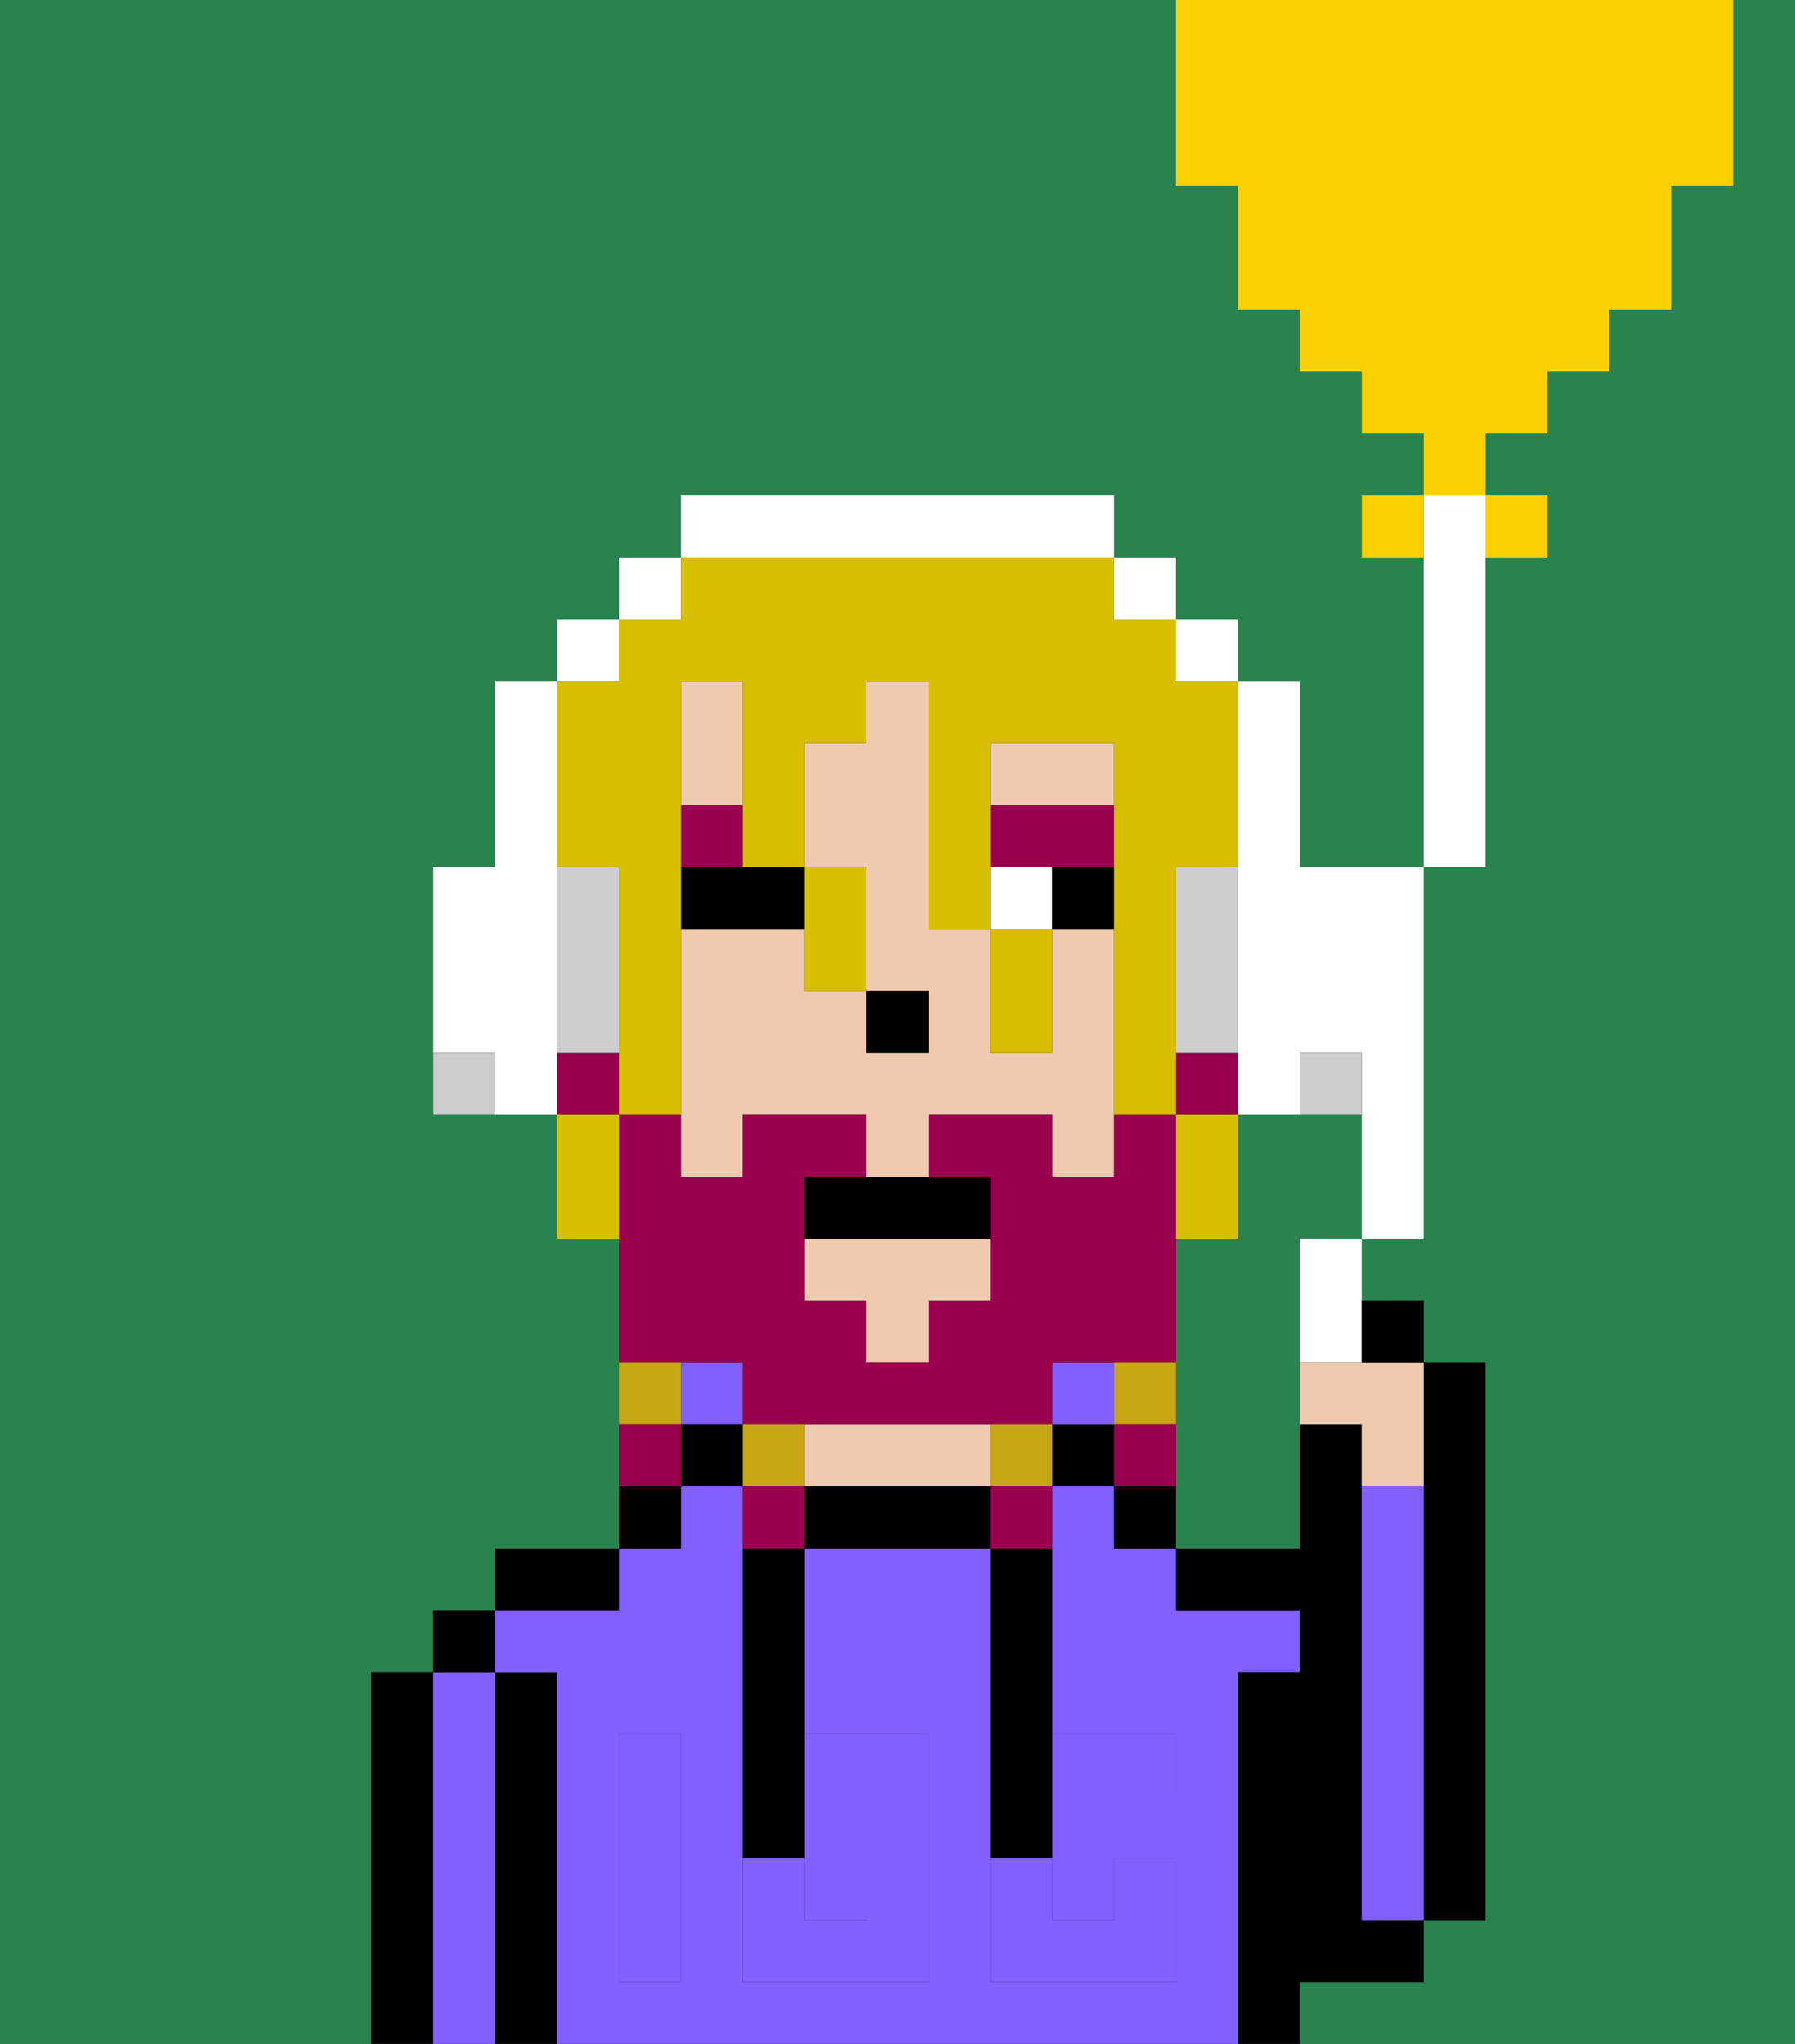 <svg xmlns="http://www.w3.org/2000/svg" viewBox="0 0 29 33"><rect x="0" y="0" width="29" height="33" fill="#333333" stroke="none"/><defs><style>polygon,rect,path{shape-rendering:crispedges;}.pa79-1{fill:#29834f;}.pa79-2{fill:#000000;}.pa79-3{fill:#825fff;}.pa79-4{fill:#efcaaf;}.pa79-5{fill:#825fff;}.pa79-6{fill:#ffffff;}.pa79-7{fill:#99004d;}.pa79-8{fill:#99004d;}.pa79-9{fill:#c8a715;}.pa79-10{fill:#d8be00;}.pa79-11{fill:#ccc;}.pa79-12{fill:#fad000;}</style></defs><path class="pa79-1" d="M27,3V5H26V6H25V7H24V8h1V9H24v5H23v6H22v1h1v1h1v9H23v1H21v1h8V0H28V3Z"/><path class="pa79-1" d="M21,18H20v2H19v5h2V20h1V18Z"/><path class="pa79-1" d="M6,32V27H7V26H8V25h2V20H9V18H7V14H8V11H9V10h1V9h1V8h7V9h1v1h1v1h1v3h2V9H22V8h1V7H22V6H21V5H20V3H19V0H0V33H6Z"/><path class="pa79-2" d="M23,29v2h1V22H23v7Z"/><path class="pa79-2" d="M7,27H6v6H7V27Z"/><path class="pa79-3" d="M8,27H7v6H8V27Z"/><rect class="pa79-2" x="7" y="26" width="1" height="1"/><path class="pa79-2" d="M9,27H8v6H9V27Z"/><path class="pa79-3" d="M20,27h1V26H19V25H18V24H17v4h2v1H17v2h1V30h1v2H16V25H13v3h2v4H12V24H11v1H10v1H8v1H9v6H20V27Zm-9,2v3H10V28h1Z"/><path class="pa79-2" d="M10,25H8v1h2Z"/><path class="pa79-2" d="M11,24H10v1h1Z"/><rect class="pa79-3" x="11" y="22" width="1" height="1"/><rect class="pa79-2" x="11" y="23" width="1" height="1"/><path class="pa79-2" d="M15,24H13v1h3V24Z"/><path class="pa79-4" d="M14,24h2V23H13v1Z"/><rect class="pa79-2" x="17" y="23" width="1" height="1"/><rect class="pa79-3" x="17" y="22" width="1" height="1"/><path class="pa79-2" d="M18,24v1h1V24Z"/><path class="pa79-2" d="M22,32h1V31H22V23H21v2H19v1h2v1H20v6h1V32Z"/><path class="pa79-3" d="M23,24H22v7h1V24Z"/><path class="pa79-3" d="M14,31V29H13v2Z"/><path class="pa79-5" d="M14,29v2H13V30H12v2h3V28H13v1Z"/><path class="pa79-5" d="M10,29v3h1V28H10Z"/><path class="pa79-5" d="M18,29h1V28H17v1Z"/><path class="pa79-5" d="M16,31v1h3V30H18v1H17V30H16Z"/><path class="pa79-2" d="M12,26v4h1V25H12Z"/><path class="pa79-2" d="M16,26v4h1V25H16Z"/><path class="pa79-4" d="M12,12V11H11v2h1Z"/><path class="pa79-4" d="M18,12H16v1h2Z"/><polygon class="pa79-4" points="13 21 14 21 14 22 15 22 15 21 16 21 16 20 13 20 13 21"/><path class="pa79-4" d="M18,15H17v2H16V15H15V11H14v1H13v2h1v2h1v1H14V16H13V15H11v4h1V18h2v1h1V18h2v1h1V15Z"/><rect class="pa79-2" x="14" y="16" width="1" height="1"/><rect class="pa79-6" x="16" y="14" width="1" height="1"/><path class="pa79-2" d="M13,14H11v1h2Z"/><rect class="pa79-2" x="17" y="14" width="1" height="1"/><path class="pa79-7" d="M12,13H11v1h1Z"/><polygon class="pa79-7" points="18 14 18 13 16 13 16 14 17 14 18 14"/><path class="pa79-8" d="M12,22v1h5V22h2V18H18v1H17V18H15v1h1v2H15v1H14V21H13V19h1V18H12v1H11V18H10v4h2Z"/><rect class="pa79-8" x="19" y="17" width="1" height="1"/><rect class="pa79-8" x="9" y="17" width="1" height="1"/><path class="pa79-9" d="M19,23V22H18v1Z"/><path class="pa79-8" d="M19,23H18v1h1Z"/><path class="pa79-9" d="M16,23v1h1V23Z"/><path class="pa79-8" d="M16,25h1V24H16Z"/><path class="pa79-9" d="M13,23H12v1h1Z"/><path class="pa79-8" d="M12,24v1h1V24Z"/><path class="pa79-9" d="M11,22H10v1h1Z"/><path class="pa79-8" d="M11,23H10v1h1Z"/><path class="pa79-2" d="M13,19v1h3V19H13Z"/><path class="pa79-10" d="M9,14h1v4h1V11h1v3h1V12h1V11h1v4h1V12h2v6h1V14h1V11H19V10H18V9H11v1H10v1H9v3Z"/><path class="pa79-10" d="M9,18v2h1V18Z"/><path class="pa79-10" d="M13,16h1V14H13v2Z"/><path class="pa79-10" d="M17,17V15H16v2Z"/><path class="pa79-10" d="M20,19V18H19v2h1Z"/><path class="pa79-6" d="M9,16V11H8v3H7v3H8v1H9V16Z"/><rect class="pa79-6" x="9" y="10" width="1" height="1"/><rect class="pa79-6" x="10" y="9" width="1" height="1"/><path class="pa79-6" d="M18,9V8H11V9h7Z"/><rect class="pa79-6" x="18" y="9" width="1" height="1"/><rect class="pa79-6" x="19" y="10" width="1" height="1"/><path class="pa79-11" d="M10,14H9v3h1V14Z"/><path class="pa79-6" d="M20,14v4h1V17h1v3h1V14H21V11H20v3Z"/><path class="pa79-11" d="M20,16V14H19v3h1Z"/><path class="pa79-11" d="M7,17v1H8V17Z"/><path class="pa79-11" d="M22,17H21v1h1Z"/><path class="pa79-6" d="M24,9V8H23v6h1Z"/><path class="pa79-6" d="M21,22h1V20H21Z"/><path class="pa79-12" d="M22,8V9h1V8Z"/><rect class="pa79-12" x="24" y="8" width="1" height="1"/><path class="pa79-12" d="M20,3V5h1V6h1V7h1V8h1V7h1V6h1V5h1V3h1V0H19V3Z"/><path class="pa79-4" d="M21,22v1h1v1h1V22H21Z"/><path class="pa79-2" d="M23,22V21H22v1Z"/></svg>